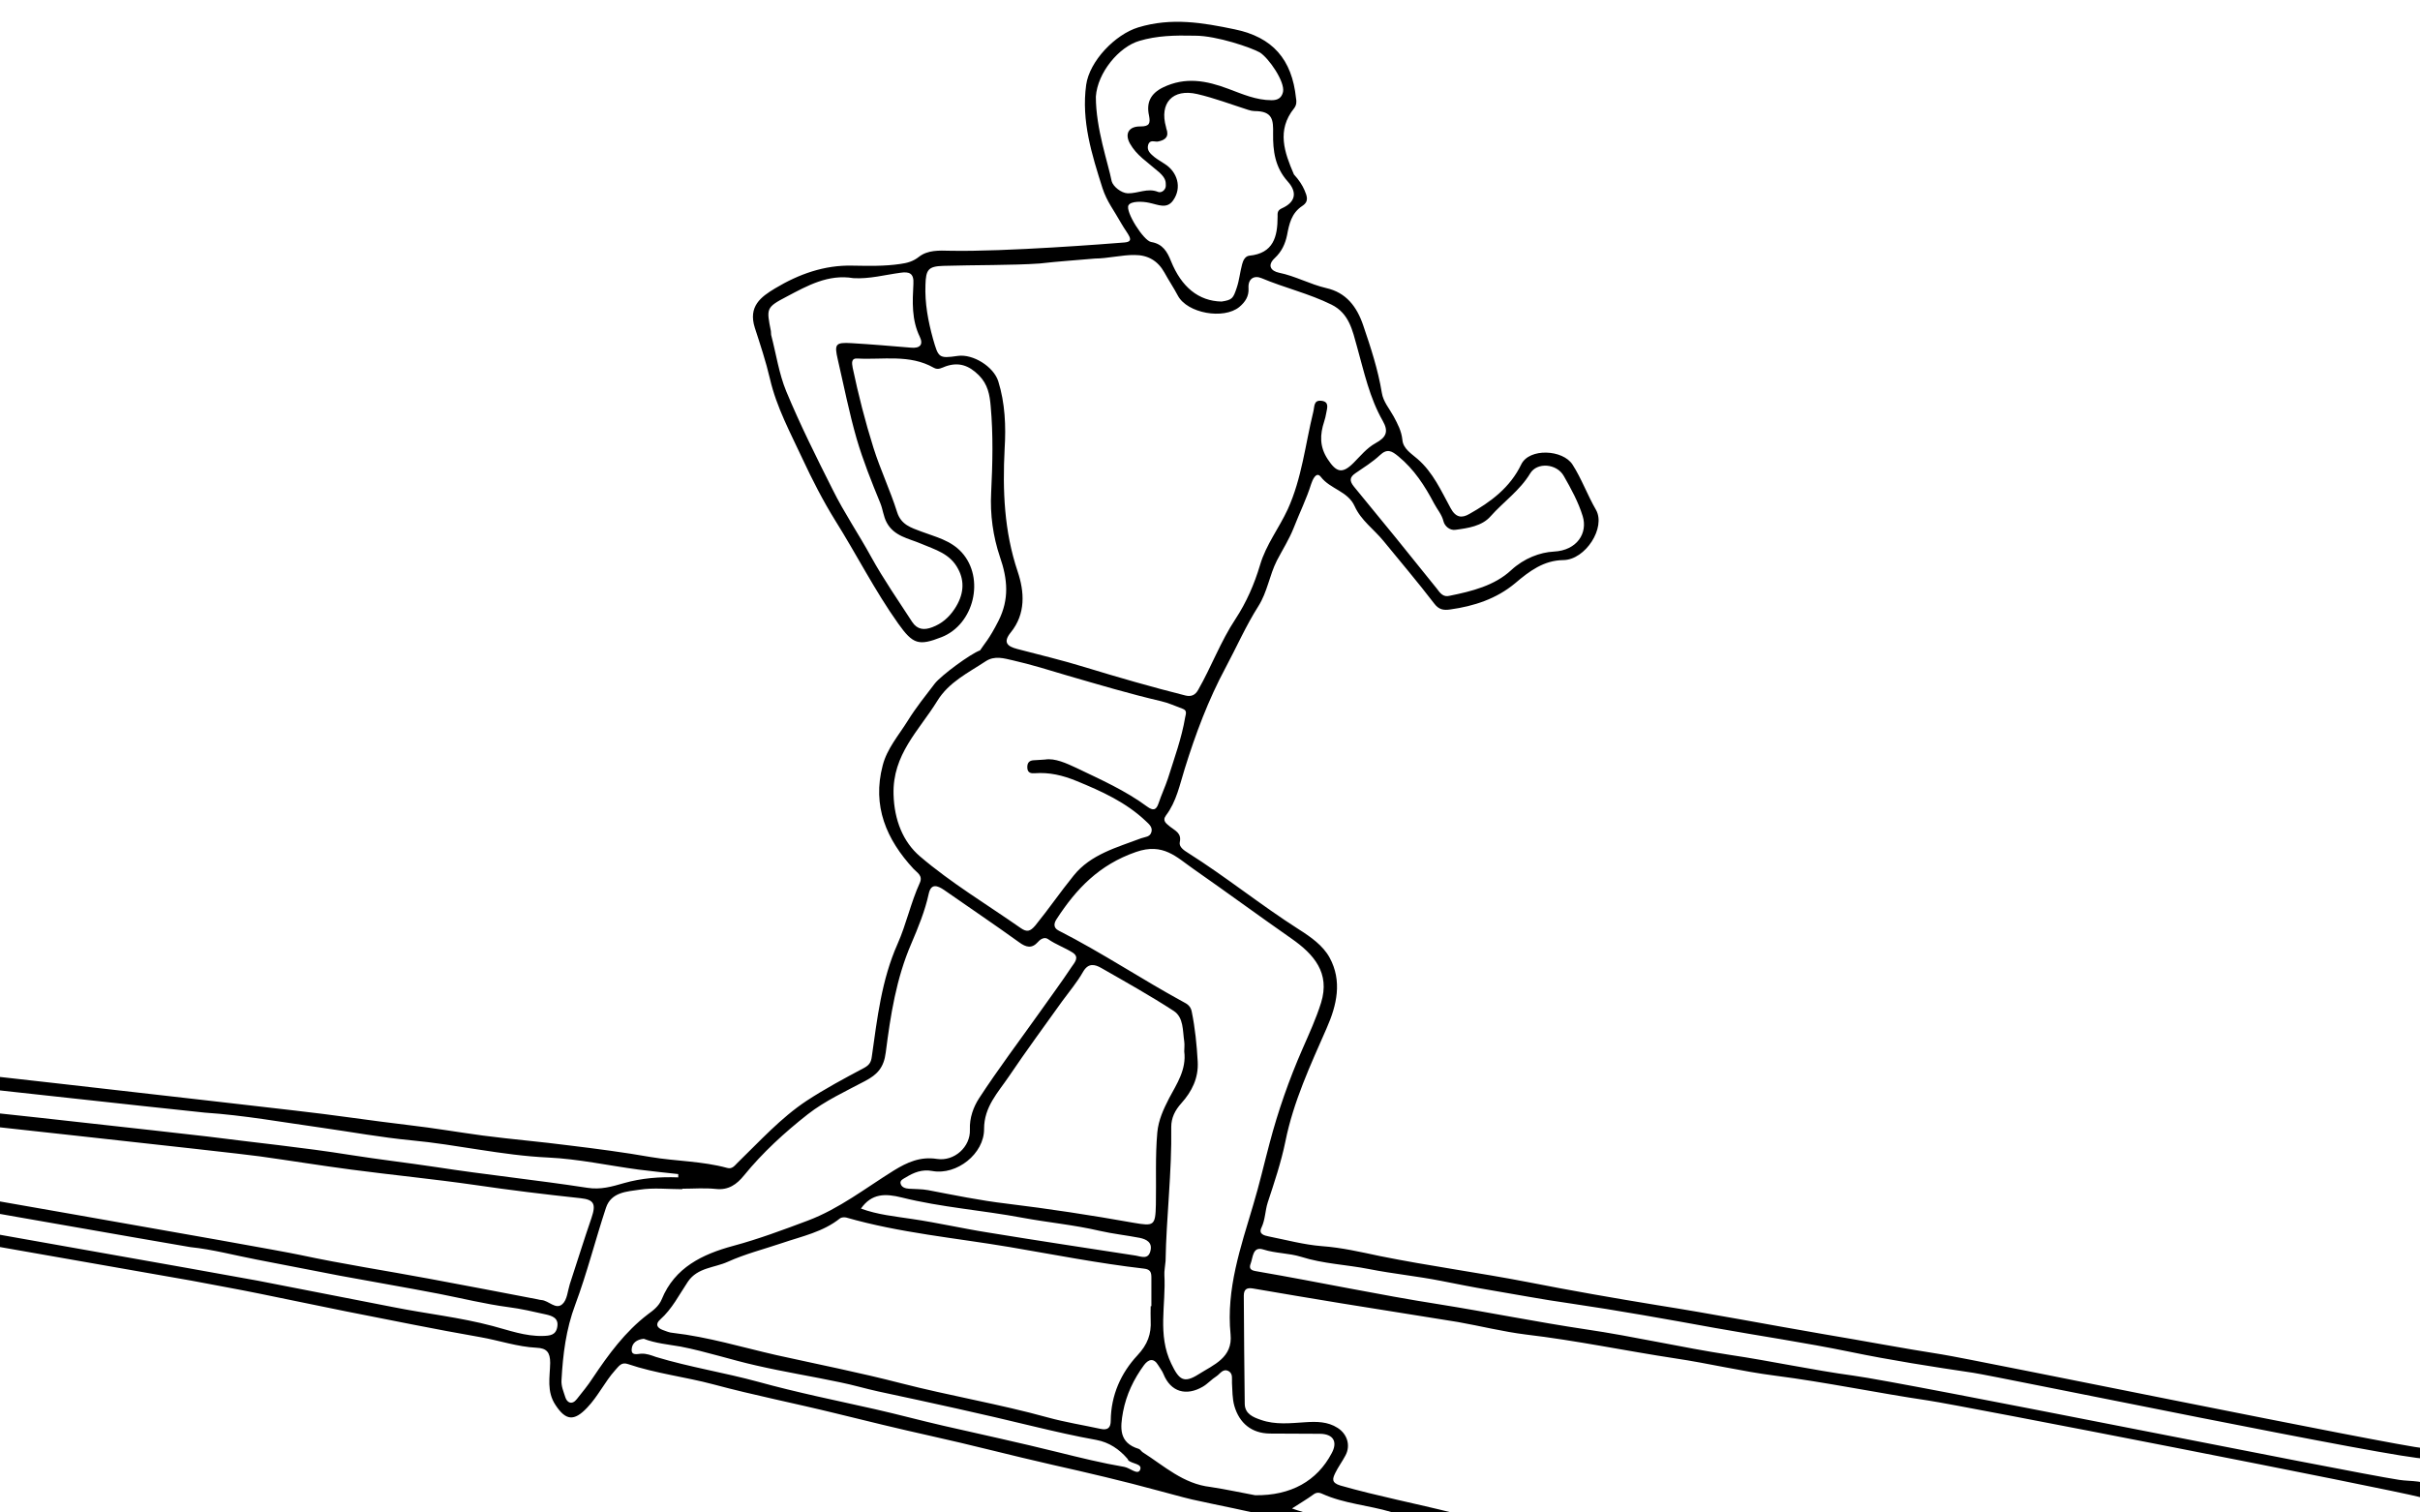 <?xml version="1.0" encoding="utf-8"?>
<!-- Generator: Adobe Illustrator 27.6.1, SVG Export Plug-In . SVG Version: 6.00 Build 0)  -->
<svg version="1.1" id="레이어_1" xmlns="http://www.w3.org/2000/svg" xmlns:xlink="http://www.w3.org/1999/xlink" x="0px"
	 y="0px" viewBox="0 0 1024 640" style="enable-background:new 0 0 1024 640;" xml:space="preserve">
<g>
	<path d="M-78.3,447.1c15.5,1.3,187.5,21,202.9,22.8c16.2,1.8,32.3,4.3,48.5,6.2c10.4,1.2,20.8,3,31.2,4.4
		c12.2,1.6,24.5,2.6,36.7,4.2c11.5,1.4,23,2.9,34.4,4.9c10.7,1.8,21.7,1.7,32.3,4.6c2.1,0.6,3.1-0.9,4.4-2.2
		c9.4-9.1,18.2-18.9,29.2-26.2c7.8-5.1,16-9.5,24.3-13.9c2.2-1.2,3-2.4,3.3-4.8c2.3-16.2,4.1-32.4,10.9-47.7
		c3.7-8.3,5.6-17.5,9.4-25.8c1.4-3.1-1.1-4.3-2.6-5.9C375,355.2,369,341,373.5,323.9c1.8-7.1,6.8-12.8,10.6-18.9
		c3.4-5.5,7.5-10.6,11.4-15.7c2.6-3.4,15.2-12.7,19.2-14.1c1.8-2.8,3.8-4.6,7.8-12.5c4.6-9.1,3.9-17.6,0.6-27.1
		c-2.9-8.6-4.2-17.9-3.7-27.2c0.6-12.2,0.9-24.4-0.2-36.5c-0.4-4.8-1.2-9.3-5-13.1c-4.2-4.2-8.5-5.7-14-3.8
		c-1.7,0.6-3.2,1.7-5.1,0.6c-10.2-5.8-21.5-3.3-32.3-3.9c-2.6-0.2-2.4,1.8-2,3.9c2.4,11.4,5.3,22.8,8.8,33.9c2.9,9.2,7.1,18,10,27.2
		c1.7,5.4,6,6.6,10.2,8.2c6.1,2.3,12.5,3.7,17.2,8.9c9.8,10.9,5.2,30.4-8.6,35.8c-9.7,3.8-12.1,3-18.3-5.7
		c-9.9-13.9-17.6-29.2-26.7-43.7c-5.2-8.4-9.7-17.2-13.8-26c-5.1-11-11-21.8-13.8-33.9c-1.7-7.3-4.1-14.5-6.4-21.6
		c-2.9-9.1,2.6-13.1,8.6-16.7c10-6,20.8-9.9,32.7-9.6c6.7,0.1,13.4,0.3,20.2-0.7c3-0.4,5.5-1.1,7.9-3c3.8-3,8.7-2.7,13.1-2.6
		c23.2,0.5,67.7-3,73.9-3.5c4.8-0.4,1.3-3.4-1.3-8c-3.3-5.9-6.1-9.2-8-15c-4.5-14.2-9-28.4-6.9-43.7c1.4-10,12.2-21.3,22-24.3
		c14.1-4.3,27.4-2,40.8,0.8c16.1,3.3,24.3,12.7,26,29.2c0.3,1.4,0.2,2.9-0.8,4.2c-7.5,9.3-4.1,18.7-0.1,28c2.2,2.4,3.6,4.6,4.5,6.7
		c1,2.4,2,4.7-0.9,6.6c-4.7,3.1-5.6,7.7-6.5,12.4c-0.8,3.8-2.3,7-5.2,9.7c-3.4,3.2-1.5,5.5,1.8,6.2c6.9,1.4,13.1,4.9,20,6.5
		c8.4,1.9,12.9,7.8,15.6,15.7c3.2,9.4,6.3,18.8,7.9,28.6c0.6,3.8,3.2,6.7,5,10c1.7,3.2,3.3,6.1,3.7,9.9c0.3,3.8,3.9,5.9,6.4,8.1
		c6.6,5.7,10,13.5,14,20.8c2.2,4.1,4.8,4.3,7.9,2.5c9.1-5.1,17.3-11.2,22-21c3.4-7,17.6-6.3,21.7,0.1c3.8,5.9,6.3,12.9,9.9,19.1
		c4.3,7.5-4.4,21.2-13.8,21.3c-8.3,0.1-14.4,4.7-20.4,9.8c-7.9,6.6-17.4,9.7-27.5,11.1c-2.8,0.4-4.8,0.1-6.8-2.6
		c-6.9-9-14.2-17.6-21.4-26.4c-4-4.9-9.5-8.7-12.2-14.7c-2.9-6.4-10.3-7.2-14.3-12.4c-2-2.6-3.6,1.5-4.1,3c-2,6.4-5,12.4-7.4,18.6
		c-1.9,4.8-4.7,9.2-7.1,13.8c-3.2,6.3-4,13.3-7.9,19.4c-5.2,8.2-9.2,17.3-13.8,25.9c-7.3,13.6-12.7,28-17.3,42.8
		c-2.1,6.7-3.5,13.9-7.9,19.7c-1.8,2.4,0.2,3.5,1.7,4.8c2.1,1.7,5,2.7,4.1,6.6c-0.4,2,1.9,3.5,3.5,4.5c16,10.1,30.8,22.1,46.8,32.3
		c5.2,3.3,10.3,6.9,13.1,12c5.4,9.9,3.1,20.1-1.3,30c-6.8,15.5-14,30.9-17.4,47.8c-1.8,8.8-4.7,17.4-7.5,25.9
		c-1.1,3.5-1,7.1-2.6,10.5c-1.4,2.8,1.1,3.4,3.1,3.8c7.5,1.5,14.9,3.5,22.4,4.1c8.4,0.6,16.5,2.5,24.6,4.2c20.8,4.2,41.8,7,62.5,11
		c18.3,3.6,36.6,6.8,55,9.8c23.4,3.7,46.7,8.2,70,12.2c16.8,2.8,33.5,6,50.2,8.6c13.9,2.2,190.4,38.4,204.5,39.8
		c1.8,0.2,4.1,0.5,4,2.8c-0.1,2.5-2.5,1.4-3.8,1.5c-9.7,0.6-181.8-34.9-191.3-36.3c-17.5-2.6-34.9-5.3-52.3-8.9
		c-19-3.9-38.1-6.7-57.1-10.1c-20.4-3.7-40.9-7.4-61.4-10.4c-11.5-1.6-22.8-3.8-34.2-5.7c-6.7-1.1-13.5-2.5-20.2-3.8
		c-10.1-2-20.4-3-30.5-5c-9.6-1.9-19.4-2.2-28.8-5.2c-5.2-1.6-10.7-1.4-16-3.1c-4.5-1.4-4.3,3.4-5.3,6c-1.2,3.1,1.6,3,3.4,3.4
		c25.5,4.4,50.8,9.8,76.3,13.8c20.7,3.3,41.3,7.5,62.1,10.6c20.4,3,40.6,7.7,60.9,10.8c17.5,2.6,34.8,6.4,52.4,8.8
		c22.8,3.1,208.1,40.6,230.9,44.1c5.2,0.8,11-0.1,15.6,3.8c0.8,0.7,2.1,0.8,1.8,2.3c-0.3,1.5-1.5,1.4-2.6,1.4c-2,0-4.1,0.3-6-0.2
		c-14.9-3.8-193-38.6-208.2-40.9c-21.6-3.2-43-7.7-64.7-10.5c-14.1-1.8-28.1-5.2-42.2-7.3c-21.1-3.2-42-7.6-63.2-10.1
		c-9.7-1.2-19.2-3.6-28.8-5.3c-16.4-2.7-32.9-5.2-49.3-7.9c-12.5-2-25-4.2-37.5-6.3c-2.5-0.4-3.8,0.3-3.8,3.1
		c0.1,15.3,0.2,30.6,0.4,45.8c0.1,4.2,3.6,5.6,6.8,6.7c6.2,2.2,12.6,1.4,18.9,1c4.7-0.3,9.4-0.3,13.6,2.4c4.1,2.6,5.6,7.5,3.3,11.7
		c-1.3,2.5-3.1,4.9-4.3,7.4c-1.1,2.3-1.8,4.1,2.2,5.3c15.8,4.5,31.9,7.6,47.8,11.6c9.4,2.4,18.9,4.8,28.4,7
		c20.6,4.7,40.9,10.4,61.5,14.9c14.3,3.1,28.3,7.3,42.5,10.7c14.4,3.5,28.9,6.3,43.1,10.1c9.8,2.6,19.6,5,29.4,7.4
		c15.1,3.6,30.1,7.4,45.2,10.9c1.9,0.4,3,0.9,3,3c-10.3,1.5-20.2-1.2-29.9-3.6c-16.1-4-32.1-7.9-48.2-11.7c-11-2.6-22-5.5-32.9-8.3
		c-14.1-3.7-28.4-6.4-42.5-10c-9.1-2.4-18.2-4.6-27.3-6.7c-17.5-4-34.9-8.7-52.4-13c-15.4-3.7-31-6.6-46.2-11.1
		c-9.7-2.9-19.9-3.5-29.2-7.7c-1.5-0.7-2.6-0.6-3.9,0.4c-2.6,1.9-5.4,3.5-8.9,5.8c6.3,2.3,12.5,3.4,18.4,4.8
		c8.9,2.1,17.9,4.2,26.8,6.3c14,3.3,28,7.1,42,10.5c22.8,5.5,45.6,10.9,68.4,16.6c18.9,4.7,37.6,10,56.5,14.5
		c15.9,3.8,31.7,8.2,47.6,12.1c13.5,3.3,27.1,5.7,40.3,10.2c5.4,1.9,10.8,3.8,16.2,5.6c1,0.3,1.6,0.8,1.6,1.8c-0.1,1.2-1,1.3-2,1.3
		c-1.5,0-2.8-0.3-4.2-0.7c-10.8-3.5-22-5.4-33-8.1c-10-2.4-19.8-5.2-29.8-7.6c-15-3.7-30.2-6.9-45-11.1c-9.5-2.7-19.3-4.5-28.9-7.2
		c-15.1-4.1-30.5-7.4-45.7-11.2c-9.8-2.4-19.5-5.2-29.3-7.6c-14.2-3.4-28.4-6.6-42.6-10c-4.5-1.1-9.1-2.3-13.5-3.6
		c-16.9-5-34.3-8.3-51.3-12.7c-11.5-3-23.2-5.1-34.8-7.7c-4.7-1.1-9.4-2.5-14.1-3.7c-15-4.1-30-7.6-45.1-11
		c-17.2-3.9-34.2-8.4-51.4-12.2c-13.5-3-27-6.3-40.4-9.6c-17.1-4.2-34.4-7.6-51.5-12.2c-12-3.2-24.4-4.6-36.2-8.6
		c-2.8-1-3.9,1-5.4,2.6c-4.4,4.9-7.2,11-11.9,15.9c-5.5,5.8-9,5.4-13.3-1.1c-3.9-5.8-2.4-11.9-2.3-17.9c0-4.5-1.5-6.2-5.7-6.4
		c-8.2-0.4-15.9-3.1-23.9-4.5c-19-3.3-37.9-7.2-56.8-10.9c-12.1-2.4-24.1-5-36.1-7.4c-9.7-2-19.5-3.7-29.3-5.6
		c-1.4-0.3-144.2-25.2-145.6-25.7c-1.8-0.6-1.6-2.2-1.5-3.7c0.2-2,1.7-1.5,2.9-1.3c10.3,2,161.9,28.7,172.2,30.7
		c19.1,3.8,38.3,7.4,57.4,11.2c14,2.8,28.2,4.3,42.1,8c6.8,1.8,13.8,4.4,21.2,4.2c3-0.1,5.5-0.3,6.1-3.8c0.7-3.8-2.2-4.7-4.8-5.3
		c-5.3-1.2-10.5-2.4-15.9-3.1c-9.8-1.3-19.5-3.7-29.2-5.6c-14-2.7-28.1-5.1-42.1-7.7c-11.7-2.2-23.4-4.6-35.1-6.8
		c-9.4-1.8-18.6-4.3-28.2-5.3c-1.2-0.1-143.8-25.1-145.1-25.4c-2.2-0.6-1.9-2.6-1.7-4.1c0.3-2.4,2.2-1.1,3.4-0.9
		c16.1,3,173.7,30.3,189.8,33.7c18.2,3.9,36.6,6.7,54.8,10.1c15.3,2.8,30.5,5.8,45.8,8.7c0.5,0.1,1.1,0.3,1.6,0.3
		c3.1,0.2,6.1,4.3,8.9,1.7c2-1.8,2.2-5.5,3.1-8.4c3.1-9.4,6-18.8,9.2-28.1c2-5.9,1-7.7-4.7-8.3c-14.9-1.6-29.8-3.4-44.7-5.6
		c-17.4-2.5-34.9-4.2-52.3-6.5c-12.9-1.7-25.8-3.8-38.7-5.6c-10.4-1.5-152.6-16.9-163-18.1c-2.1-0.2-3.4-0.4-3.6-2.9
		c-0.2-3.1,1.8-2.4,3.6-2.6c3.2-0.3,137.9,14.8,140.9,15.2c20.1,2.6,40.4,4.6,60.4,7.8c12,1.9,24.1,3.3,36.1,5.1
		c21.3,3.3,42.8,5.5,64.2,8.8c5.7,0.9,10.4-0.5,15.6-2c7.4-2.1,15.1-2.7,22.9-2.4c0-0.5,0-0.9,0-1.4c-5.6-0.6-11.2-1.2-16.8-1.9
		c-12.7-1.7-25.4-4.5-38.2-5.1c-19.6-0.9-38.7-5.5-58.1-7.3c-12.5-1.2-25.1-3.5-37.7-5.3c-16.5-2.3-32.9-5.3-49.5-6.4
		c-3.1-0.2-159.2-17.3-162.2-17.8 M463.4,109.4c-8.9,0.8-14.7,1.1-23.5,2.1c-11.5,0.8-27.7,0.6-40.8,1c-6.4,0.2-7.3,1.7-7.5,8
		c-0.3,7.8,1.1,15.3,3.2,22.9c2.3,7.9,2.3,8.4,10.5,7.2c6.4-0.9,15.1,4.5,17.1,10.7c2.9,9.3,3.3,19,2.7,28.6
		c-0.9,17.7-0.2,34.9,5.5,51.9c2.9,8.6,3.5,17.9-2.9,25.8c-3.4,4.2-1.5,5.9,2.7,7c9.5,2.5,19.2,4.8,28.6,7.7
		c14.1,4.3,28.3,8.4,42.6,12c2.5,0.6,4.2-0.2,5.4-2.4c5.6-9.8,9.5-20.5,15.8-30c4.6-7,8-14.8,10.4-22.9c2.5-8.5,8-15.5,11.7-23.5
		c6-13.2,7.4-27.4,10.8-41.2c0.6-2.4,0.1-5.1,3.5-4.7c3.3,0.4,2.4,3,2,5.1c-0.2,1.2-0.5,2.5-0.9,3.7c-1.8,5.5-2,10.6,1.5,15.9
		c3.6,5.5,6.1,6.4,10.9,1.6c3-3,5.6-6.3,9.4-8.4c4.6-2.5,5.5-5,3-9.4c-5.6-9.8-7.9-20.7-10.9-31.4c-1.9-6.8-3.3-14.1-10.8-17.8
		c-9.5-4.7-19.9-7.1-29.6-11.2c-3.1-1.3-5.8,0.2-5.5,4.3c0.2,3.4-1.4,5.8-3.9,7.9c-6.6,5.4-22,2.7-26-4.8c-1.8-3.4-3.9-6.5-5.7-9.8
		c-2.8-5-7-7.4-12.6-7.4C475.1,107.8,468.5,109.4,463.4,109.4z M486.9,552.7c0.1,0,0.2,0,0.3,0c0-4,0-8,0-12c0-2.2-0.3-3.6-3.2-3.9
		c-19.1-2.2-37.9-5.9-56.7-9.1c-23.1-3.9-46.6-6-69.2-12.5c-0.8-0.2-2-0.1-2.6,0.3c-7.2,5.8-16.1,7.6-24.6,10.5
		c-7.7,2.6-15.6,4.6-22.9,7.9c-5.7,2.6-12.8,2.4-16.9,8.4c-3.7,5.5-6.7,11.6-11.8,16.1c-2.1,1.9-1.3,3.5,1.2,4.4
		c1.4,0.5,2.7,1.1,4.2,1.2c14.9,1.7,29.3,6.1,43.8,9.4c17.6,3.9,35.3,7.4,52.7,11.9c20.6,5.3,41.6,8.8,62.2,14.5
		c7.3,2,14.8,3.2,22.2,4.8c3.1,0.7,4.4-0.4,4.4-3.5c0.1-10.7,4.3-20.1,11.3-27.6c4.3-4.6,5.9-9,5.6-14.8
		C486.8,556.7,486.9,554.7,486.9,552.7z M288.7,503c0,0.1,0,0.1,0,0.2c-6,0-12.1-0.7-18,0.2c-5.4,0.8-12.1,1-14.3,7.7
		c-4.5,13.6-8,27.6-13,41c-3.9,10.4-5.2,20.9-5.8,31.8c-0.2,2.7,0.9,5,1.6,7.3c0.7,2.3,2.8,3.5,4.9,0.8c2.3-2.9,4.7-5.8,6.7-8.9
		c6.7-10,13.7-19.6,23.4-27c2.2-1.6,4.6-3.4,5.8-6.3c5.5-13.5,17.3-19.1,30.2-22.6c10.8-2.9,21.2-6.8,31.6-10.7
		c13.3-5,24.5-13.8,36.4-21.2c5.7-3.5,11.2-6,18.3-4.9c7.3,1.1,14.2-5.1,13.9-12.4c-0.2-5,1.5-9.6,3.9-13.3
		c8.1-12.4,17-24.2,25.6-36.3c4.5-6.4,9.2-12.7,13.5-19.2c1.1-1.7,3.6-4.1,0.5-6.1c-3.3-2.1-7.1-3.4-10.4-5.7
		c-1.4-1-3.1-0.2-4.3,1.2c-2.6,2.9-5,2.3-8,0.1c-10.4-7.5-21.1-14.7-31.7-22.1c-2.8-1.9-5.5-2.9-6.5,1.5c-1.6,7.4-4.5,14.4-7.4,21.2
		c-6.4,14.8-8.8,30.4-10.8,46c-0.8,6.5-3.6,9.4-8.7,12.1c-8.3,4.4-17,8.4-24.3,14.1c-9.8,7.7-19.1,16.2-27,25.9
		c-3,3.7-6.5,6.3-11.9,5.7C298.2,502.6,293.4,503,288.7,503z M493.2,533.6c-0.2,2.4-0.6,4.2-0.5,6c0.7,12.5-3,25.2,2.9,37.4
		c3.3,6.9,5.3,8.5,11.6,4.5c6.3-4,14.5-7,13.5-16.9c-1.9-19.2,4.3-36.9,9.6-54.8c2.6-8.6,4.6-17.4,6.9-26c3.6-13.7,8.3-27.1,14-40.1
		c2.8-6.4,5.7-12.7,7.8-19.4c3.9-12.6-3-20.5-12.6-27.2c-13.9-9.7-27.5-19.7-41.4-29.4c-7.2-5-12.8-11.2-24.3-7.2
		c-15.6,5.4-25.3,15.6-33.6,28.4c-1,1.5-1.7,3.6,0.9,4.9c18.3,9.3,35.4,20.8,53.5,30.6c1.5,0.8,2.5,2,2.8,3.8
		c1.4,6.9,2.1,13.9,2.5,21c0.4,7-2.5,12.7-6.9,17.6c-2.7,3-4.3,6.2-4.3,10.1C495.9,496.1,493.5,515.1,493.2,533.6z M442.2,321.4
		c4.2-0.7,9.1,1.6,13.4,3.6c10.2,4.9,20.6,9.5,29.8,16.3c2.5,1.8,3.8,1.6,4.8-1.3c1.2-3.6,2.8-7,4-10.6c2.7-8.6,5.8-17,7.3-25.9
		c0.3-1.5,0.9-2.9-1.1-3.6c-3-1.1-6-2.5-9.1-3.2c-13.3-3.1-26.4-7-39.5-10.8c-7.7-2.3-15.4-4.7-23.3-6.5c-3.6-0.8-7.6-2.1-11.4,0.4
		c-7.4,4.9-15.6,8.8-20.5,16.8c-7.7,12.5-19,22.6-18.5,39.6c0.3,10.9,4.1,20.1,11.1,26.1c13.2,11.3,28.4,20.4,42.7,30.4
		c2.6,1.8,4,1.5,6.2-1.1c5.6-6.9,10.6-14.2,16.2-21.1c7.2-9,18.3-11.9,28.6-15.8c1.7-0.6,3.7-0.5,4.3-2.6c0.6-2-0.9-3.3-2.3-4.6
		c-8.4-8-18.8-12.7-29.3-17c-5.8-2.4-11.6-3.8-17.9-3.3c-1.5,0.1-2.9-0.2-3-2.3c-0.1-2,0.7-3.1,2.7-3.2
		C438.5,321.6,439.8,321.6,442.2,321.4z M501.1,444.9c0-1.3,0.2-2.7,0-4.2c-0.7-4.6-0.2-10.1-4.4-12.9c-10-6.5-20.4-12.3-30.7-18.2
		c-2.8-1.6-5.5-2.2-7.7,1.6c-2.5,4.4-5.8,8.3-8.8,12.4c-7.6,10.6-15.3,21.1-22.6,31.9c-4.6,6.8-10.5,12.8-10.5,22.2
		c0.1,10.5-11.6,19.7-21.9,17.8c-4.3-0.8-7.8,0.6-11.2,2.7c-0.8,0.5-2.7,1.2-2.2,2.7c0.4,1.5,2,2,3.5,2.1c2.7,0.2,5.4,0.1,8.1,0.6
		c11,2.1,22.1,4.4,33.2,5.7c18,2.2,35.8,4.9,53.7,8.1c8.7,1.5,9.3,1.3,9.5-7.7c0.2-10.2-0.3-20.4,0.6-30.5c0.5-5.3,2.6-9.8,5-14.5
		C497.9,458.7,502.1,452.6,501.1,444.9z M361.1,117.7c-10.6-1.8-19.5,3.2-28.2,7.8c-8.8,4.6-8.6,5-6.7,14.6c0.1,0.5,0,1.1,0.1,1.6
		c2.1,8,3.3,16.4,6.4,23.9c5.9,14.2,12.8,28,19.7,41.7c4.8,9.7,11,18.8,16.2,28.3c5.3,9.6,11.5,18.5,17.4,27.6
		c2.2,3.3,5.1,3.5,8.5,2.2c4-1.5,7-4.1,9.4-7.7c4-6,4.3-11.7,1.6-16.8c-3.4-6.7-9.8-8.3-15.9-10.9c-5.2-2.2-11.3-3.1-14.4-8.9
		c-1.4-2.6-1.6-5.5-2.7-8.2c-3.7-9-7.3-18-10-27.2c-3.2-11.1-5.4-22.4-8-33.6c-1.5-6.5-1-7.3,5.8-6.9c8.4,0.5,16.7,1.2,25.1,1.9
		c3.9,0.4,5.4-1.3,3.8-4.6c-3.5-7.2-3.1-14.8-2.7-22.4c0.3-4.6-1.9-5.2-5.4-4.7C374.4,116.3,367.9,118.1,361.1,117.7z M516.9,127.6
		c4.5-0.7,4.9-1.3,6.4-5.8c1.1-3.2,1.4-6.7,2.3-10c0.4-1.6,1.3-3.4,3-3.6c10.3-1,12-8.1,12-16.5c0-1.4-0.2-2.6,1.7-3.5
		c5.7-2.5,6.9-6.6,2.6-11.4c-5.4-6-6.3-13-6.2-20.3c0.1-5.7-0.1-9.5-7.9-9.5c-0.7,0-1.7-0.2-2.6-0.5c-7.2-2.3-14.3-5-21.6-6.7
		c-10.4-2.4-16.1,3.8-13.2,14c0,0.2,0.1,0.4,0.1,0.5c1.3,3.5-0.3,5-3.6,5.6c-1.4,0.2-3.4-1-4.1,1.5c-0.6,2.4,1.1,3.7,2.6,5
		c1.4,1.1,3,2,4.5,3c5.2,3.3,7.4,9.9,3.5,15.4c-2.7,3.8-6.3,1.8-10.2,1c-2.7-0.6-7.7-0.8-8.7,1.1c-1.4,2.6,6.4,15,9.6,15.5
		c4.9,0.8,6.8,4.1,8.4,8.1C499.9,121.4,507.1,127.4,516.9,127.6z M613.4,252.1c9.4-1.9,19-4.3,26-10.8c5.5-5.1,12.3-7.6,18.1-7.9
		c9.9-0.5,14.4-7.9,12.2-15c-1.8-5.9-4.9-11.6-8-17c-3-5.3-11.3-5.9-14.2-1.1c-4.4,7.3-11.3,12-16.8,18.2c-3.6,4.1-9.5,5-14.9,5.7
		c-2.4,0.3-4.5-1.6-5-3.6c-0.7-2.9-2.7-5.1-4-7.6c-3.9-7.4-8.4-14.4-15.1-19.9c-2.8-2.3-4.7-3.4-7.8-0.5c-3.1,2.9-6.8,5.2-10.3,7.6
		c-2.5,1.7-2.7,3.2-0.7,5.7c11.8,14.3,23.5,28.7,35.1,43.2C609.4,251,610.7,252.8,613.4,252.1z M531.1,632.7
		c15.1,0.2,26.2-6,32.4-17.8c2.6-4.8,0.7-8.1-4.9-8.2c-7.1-0.1-14.2,0-21.3-0.1c-7.7-0.1-12.9-4.4-15-11.7c-0.9-3.2-0.8-6.5-1-9.7
		c-0.1-1.7,0.5-3.9-1.4-5c-2.4-1.3-3.6,1.1-5.1,2.1c-2.1,1.3-3.8,3.3-5.9,4.5c-6.9,4-13.5,2.3-16.6-5.4c-0.5-1.3-1.5-2.5-2.2-3.7
		c-1.9-3.2-4.1-2.6-6-0.1c-4.4,6-7.5,12.5-8.9,19.8c-1.2,6.7-1.9,13.1,6.7,15.7c0.6,0.2,1,1,1.6,1.4c9.1,5.8,17.2,13.4,28.7,14.7
		C518.8,630.2,525.1,631.6,531.1,632.7z M505.7,15.1c-8.9-0.2-16.2,0-23.6,2.2c-8.6,2.5-17.7,13.4-18.4,23.6
		c0,13.6,5.2,28.1,6.7,35.8c0.6,2.2,4,5,6.8,5.1c4.3,0.1,8.4-2.4,12.8-0.6c1.5,0.6,3.3-0.9,3.3-2.6c0-1.6,0.1-3.1-2.8-5.7
		c-5.4-4.7-9.5-7.1-12.4-12.2c-2.3-4.2-0.4-7.3,4.5-7.2c3.9,0,4.2-1.4,3.6-4.6c-1.2-5.4,0.6-9.3,5.9-11.9c9.5-4.6,18.4-2.9,27.7,0.6
		c5.9,2.2,11.7,4.8,18.3,4.8c2.5,0,4.2-0.9,4.8-3.5c0.9-4.3-6-14.3-9.8-16.7C529.6,20.2,514.9,15.1,505.7,15.1z M272.4,566.5
		c-3,0.3-4.9,1.8-5.1,4.3c-0.3,3,2.4,2.1,4,2c2.3-0.1,4.3,0.7,6.3,1.4c14.2,4.3,28.9,6.6,43.2,10.5c16.3,4.5,33,7.9,49.5,11.6
		c9.7,2.2,19.3,4.8,28.9,7c16.2,3.7,32.4,7.2,48.5,11.2c9.3,2.3,18.6,4.6,28,6.2c2.4,0.4,5.7,3.6,6.7,1.3c1.2-2.7-3.4-2.5-5-4.1
		c-0.1-0.1-0.1-0.4-0.2-0.5c-3.6-4.2-7.9-7.1-13.3-8.1c-8.9-1.6-17.6-3.6-26.4-5.7c-21.8-5.3-43.8-10.1-65.8-14.8
		c-5.5-1.2-10.8-2.8-16.3-3.9c-11.8-2.5-23.7-4.4-35.4-7.1c-10.7-2.4-21.2-5.9-32-8C282.7,568.9,277.3,568.4,272.4,566.5z
		 M364.3,511.4c7,2.6,14.4,3.3,21.6,4.4c10.9,1.6,21.7,4.1,32.6,5.8c20.7,3.4,41.4,6.5,62.1,9.7c2.3,0.4,5.3,1.8,6.2-2
		c0.9-3.6-1.7-4.9-4.5-5.5c-5.7-1.1-11.4-1.7-17.1-3c-10.7-2.5-21.7-3.5-32.5-5.5c-17-3.2-34.4-4.4-51.2-8.6
		C374.6,505,368.9,504.9,364.3,511.4z"/>
</g>
</svg>

